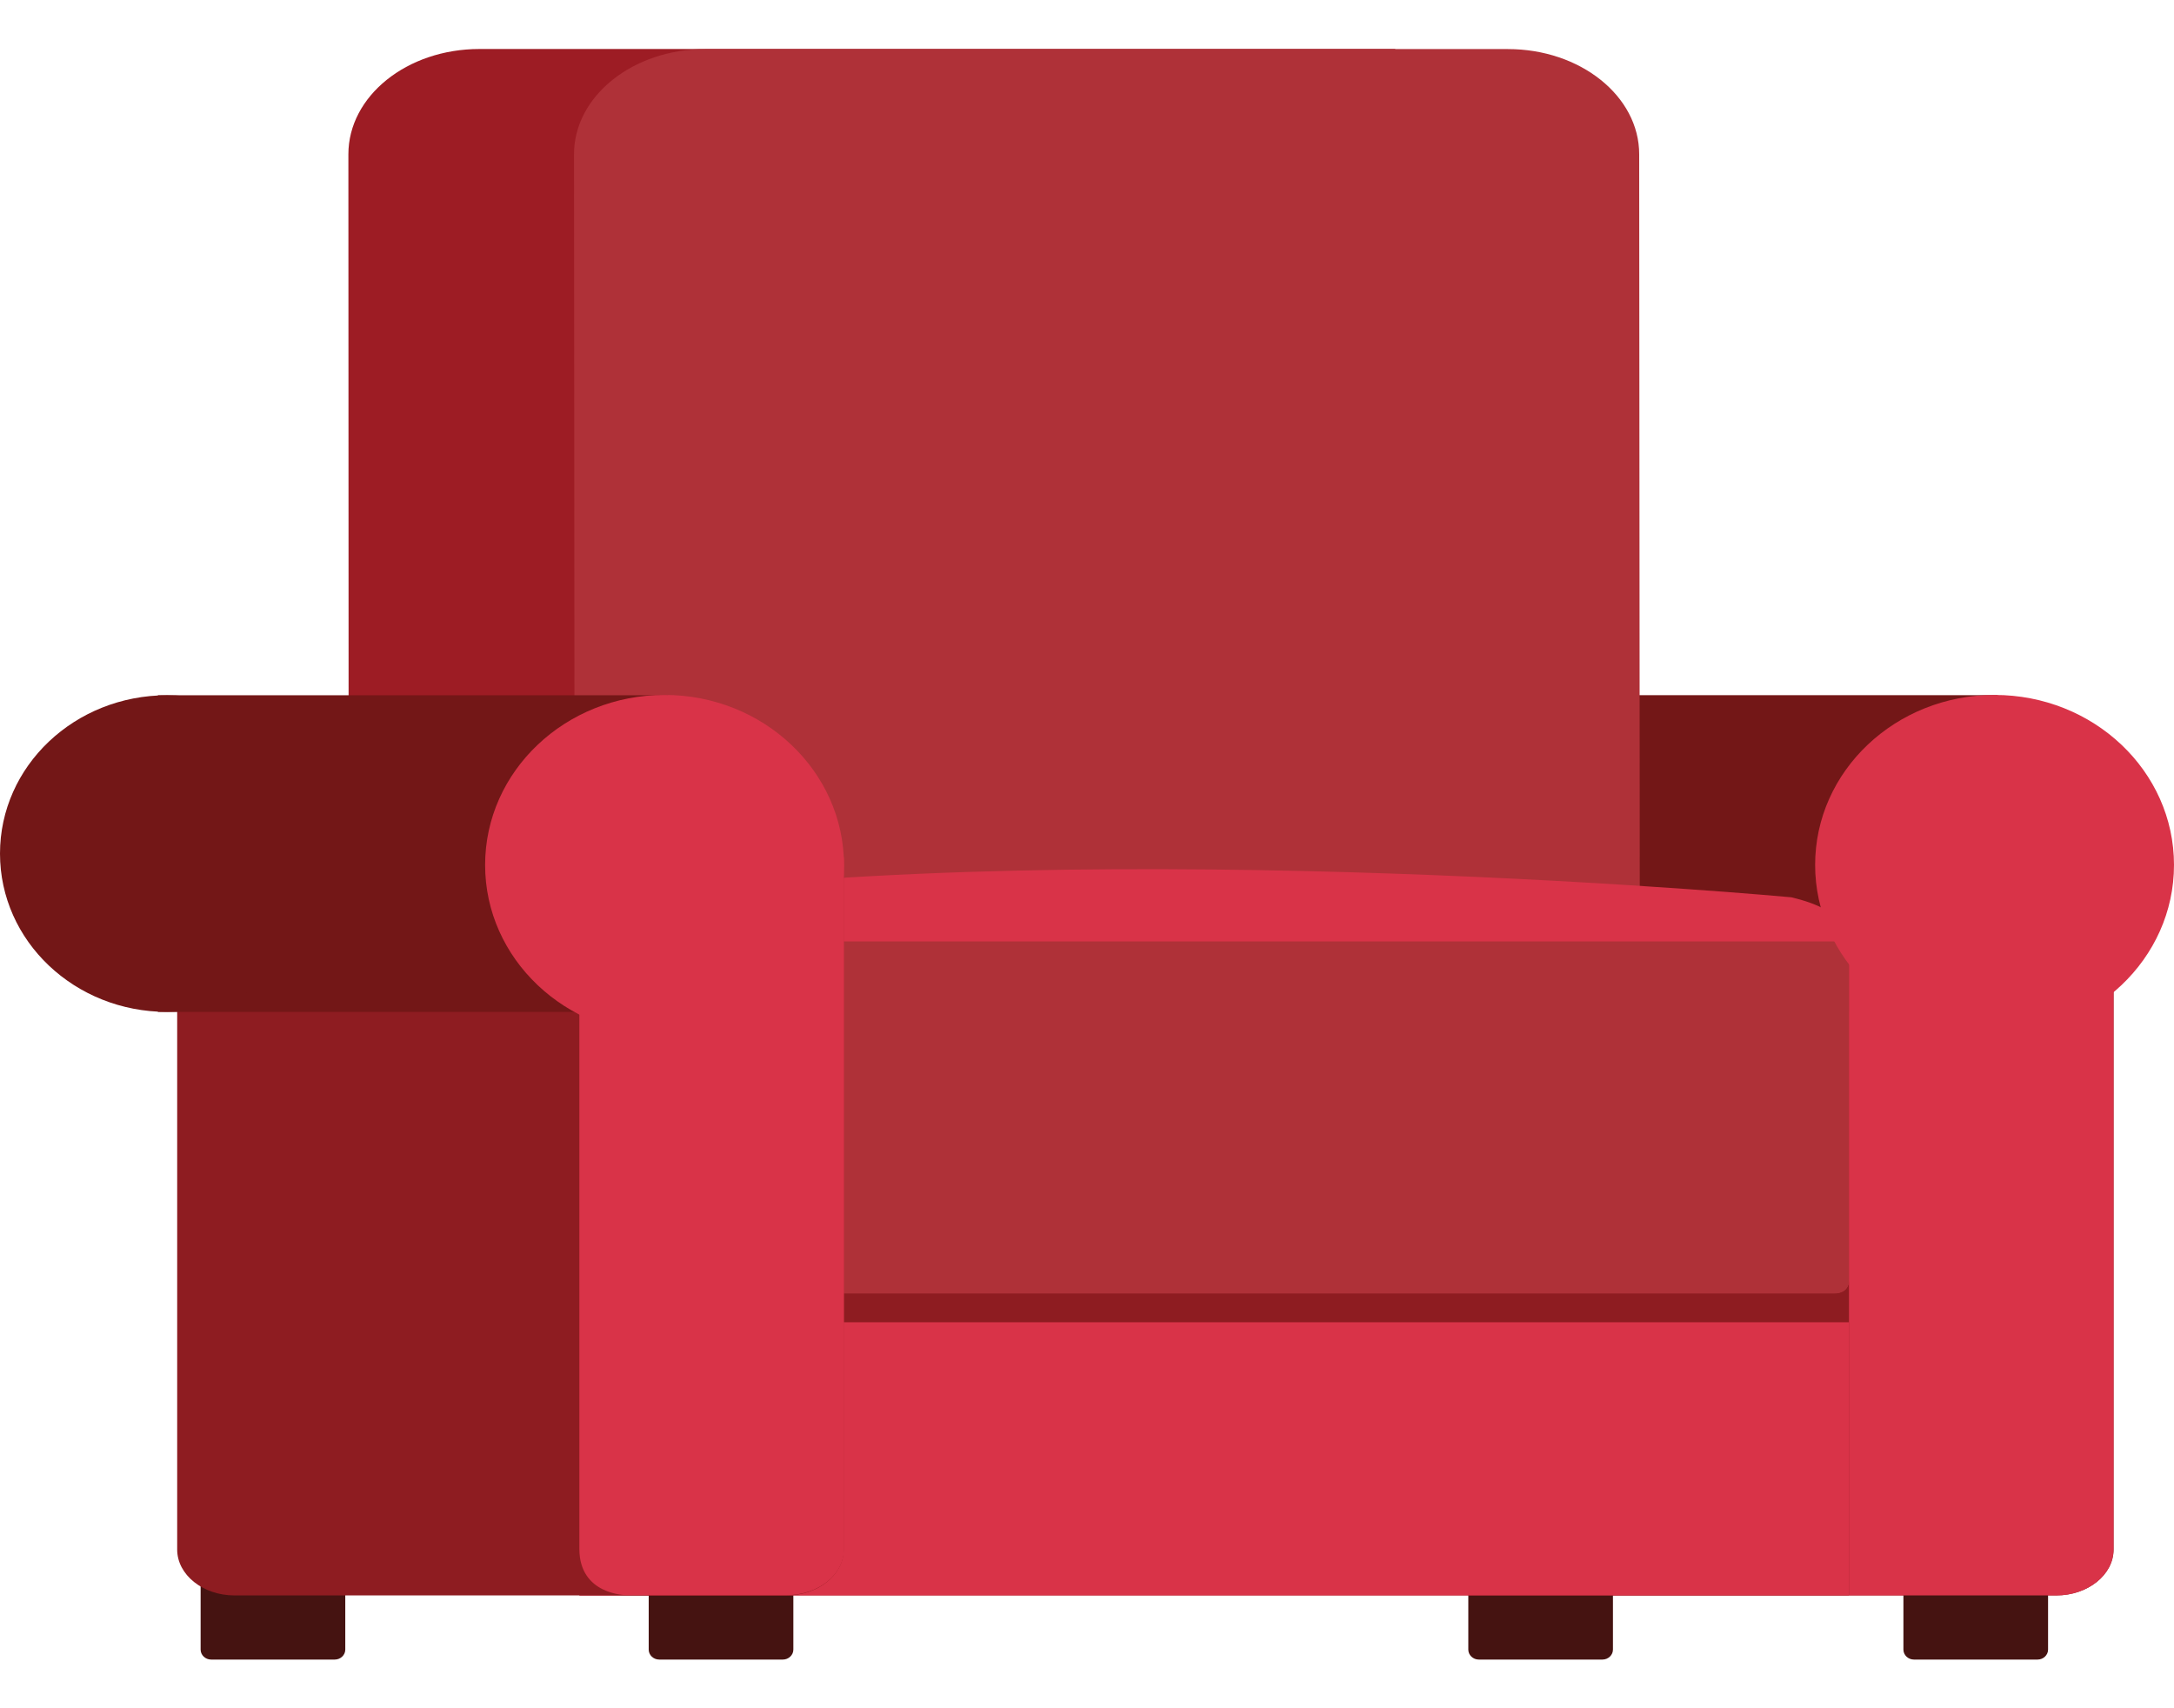 <svg width="28" height="22" viewBox="0 0 28 22" fill="none" xmlns="http://www.w3.org/2000/svg">
<path d="M18.638 10.981V19.956C18.638 20.28 18.968 20.547 19.376 20.547H26.484C26.892 20.547 27.222 20.28 27.222 19.956V10.981H18.638Z" fill="#8E1C21"/>
<path d="M25.73 8.953H19.16V13.031H25.73V8.953Z" fill="#731717"/>
<path d="M21.434 10.992C21.434 12.12 20.472 13.031 19.282 13.031C18.092 13.031 17.13 12.12 17.13 10.992C17.13 9.864 18.096 8.953 19.282 8.953C20.468 8.953 21.434 9.864 21.434 10.992Z" fill="#731717"/>
<path d="M4.447 21.245C4.447 21.315 4.386 21.373 4.312 21.373H2.719C2.645 21.373 2.584 21.315 2.584 21.245V20.145C2.584 20.075 2.645 20.017 2.719 20.017H4.312C4.386 20.017 4.447 20.075 4.447 20.145V21.245Z" fill="#451311"/>
<path d="M10.218 21.245C10.218 21.315 10.157 21.373 10.083 21.373H8.49C8.416 21.373 8.355 21.315 8.355 21.245V20.145C8.355 20.075 8.416 20.017 8.49 20.017H10.083C10.157 20.017 10.218 20.075 10.218 20.145V21.245Z" fill="#451311"/>
<path d="M26.378 21.245C26.378 21.315 26.317 21.373 26.243 21.373H24.65C24.576 21.373 24.515 21.315 24.515 21.245V20.145C24.515 20.075 24.576 20.017 24.65 20.017H26.243C26.317 20.017 26.378 20.075 26.378 20.145V21.245Z" fill="#451311"/>
<path d="M20.774 21.245C20.774 21.315 20.713 21.373 20.639 21.373H19.046C18.972 21.373 18.911 21.315 18.911 21.245V20.145C18.911 20.075 18.972 20.017 19.046 20.017H20.639C20.713 20.017 20.774 20.075 20.774 20.145V21.245Z" fill="#451311"/>
<path d="M6.175 0.631H17.97L17.974 13.584H6.183C5.249 13.584 4.491 12.977 4.491 12.228L4.487 1.987C4.487 1.238 5.241 0.631 6.175 0.631Z" fill="#9D1C24"/>
<path d="M7.401 12.229C7.401 12.978 8.159 13.584 9.093 13.584H19.429C20.362 13.584 21.12 12.978 21.12 12.229L21.112 1.987C21.112 1.238 20.354 0.632 19.421 0.632H9.085C8.151 0.632 7.393 1.238 7.393 1.987L7.401 12.229Z" fill="#AF3138"/>
<path d="M23.814 12.251H7.463V20.546H23.814V12.251Z" fill="#8E1C21"/>
<path d="M23.814 17.029H7.463V20.547H23.814V17.029Z" fill="#D93348"/>
<path d="M23.619 16.654H8.204C7.793 16.654 7.463 16.422 7.463 16.132V12.078C7.463 11.884 7.805 11.661 8.204 11.556C14.302 10.741 23.072 11.556 23.072 11.556C23.529 11.668 23.668 11.788 23.814 12.078V16.472C23.814 16.472 23.835 16.654 23.619 16.654Z" fill="#D93348"/>
<path d="M23.814 12.124H7.463V16.136C7.463 16.422 7.797 16.658 8.204 16.658H23.623C23.835 16.658 23.814 16.476 23.814 16.476V12.124Z" fill="#AF3138"/>
<path d="M2.282 11.043V19.956C2.282 20.28 2.612 20.547 3.02 20.547H10.128C10.536 20.547 10.866 20.284 10.866 19.956V11.043H2.282Z" fill="#8E1C21"/>
<path d="M7.462 11.043V19.948C7.462 20.543 8.066 20.543 8.066 20.543H10.132C10.54 20.543 10.87 20.28 10.87 19.952V11.043H7.462Z" fill="#D93348"/>
<path d="M8.604 8.954H2.034V13.032H8.604V8.954Z" fill="#731717"/>
<path d="M10.87 11.14C10.87 12.348 9.835 13.329 8.559 13.329C7.283 13.329 6.248 12.348 6.248 11.14C6.248 9.931 7.283 8.95 8.559 8.95C9.835 8.95 10.87 9.935 10.87 11.14Z" fill="#D93348"/>
<path d="M4.304 10.993C4.304 12.121 3.342 13.032 2.152 13.032C0.962 13.032 0 12.121 0 10.993C0 9.865 0.962 8.954 2.152 8.954C3.342 8.954 4.304 9.865 4.304 10.993Z" fill="#731717"/>
<path d="M23.814 10.981V20.547H26.484C26.891 20.547 27.221 20.28 27.221 19.956V10.981H23.814Z" fill="#D93348"/>
<path d="M25.689 13.329C26.965 13.329 28 12.349 28 11.139C28 9.93 26.965 8.95 25.689 8.95C24.413 8.95 23.378 9.93 23.378 11.139C23.378 12.349 24.413 13.329 25.689 13.329Z" fill="#D93348"/>
</svg>
